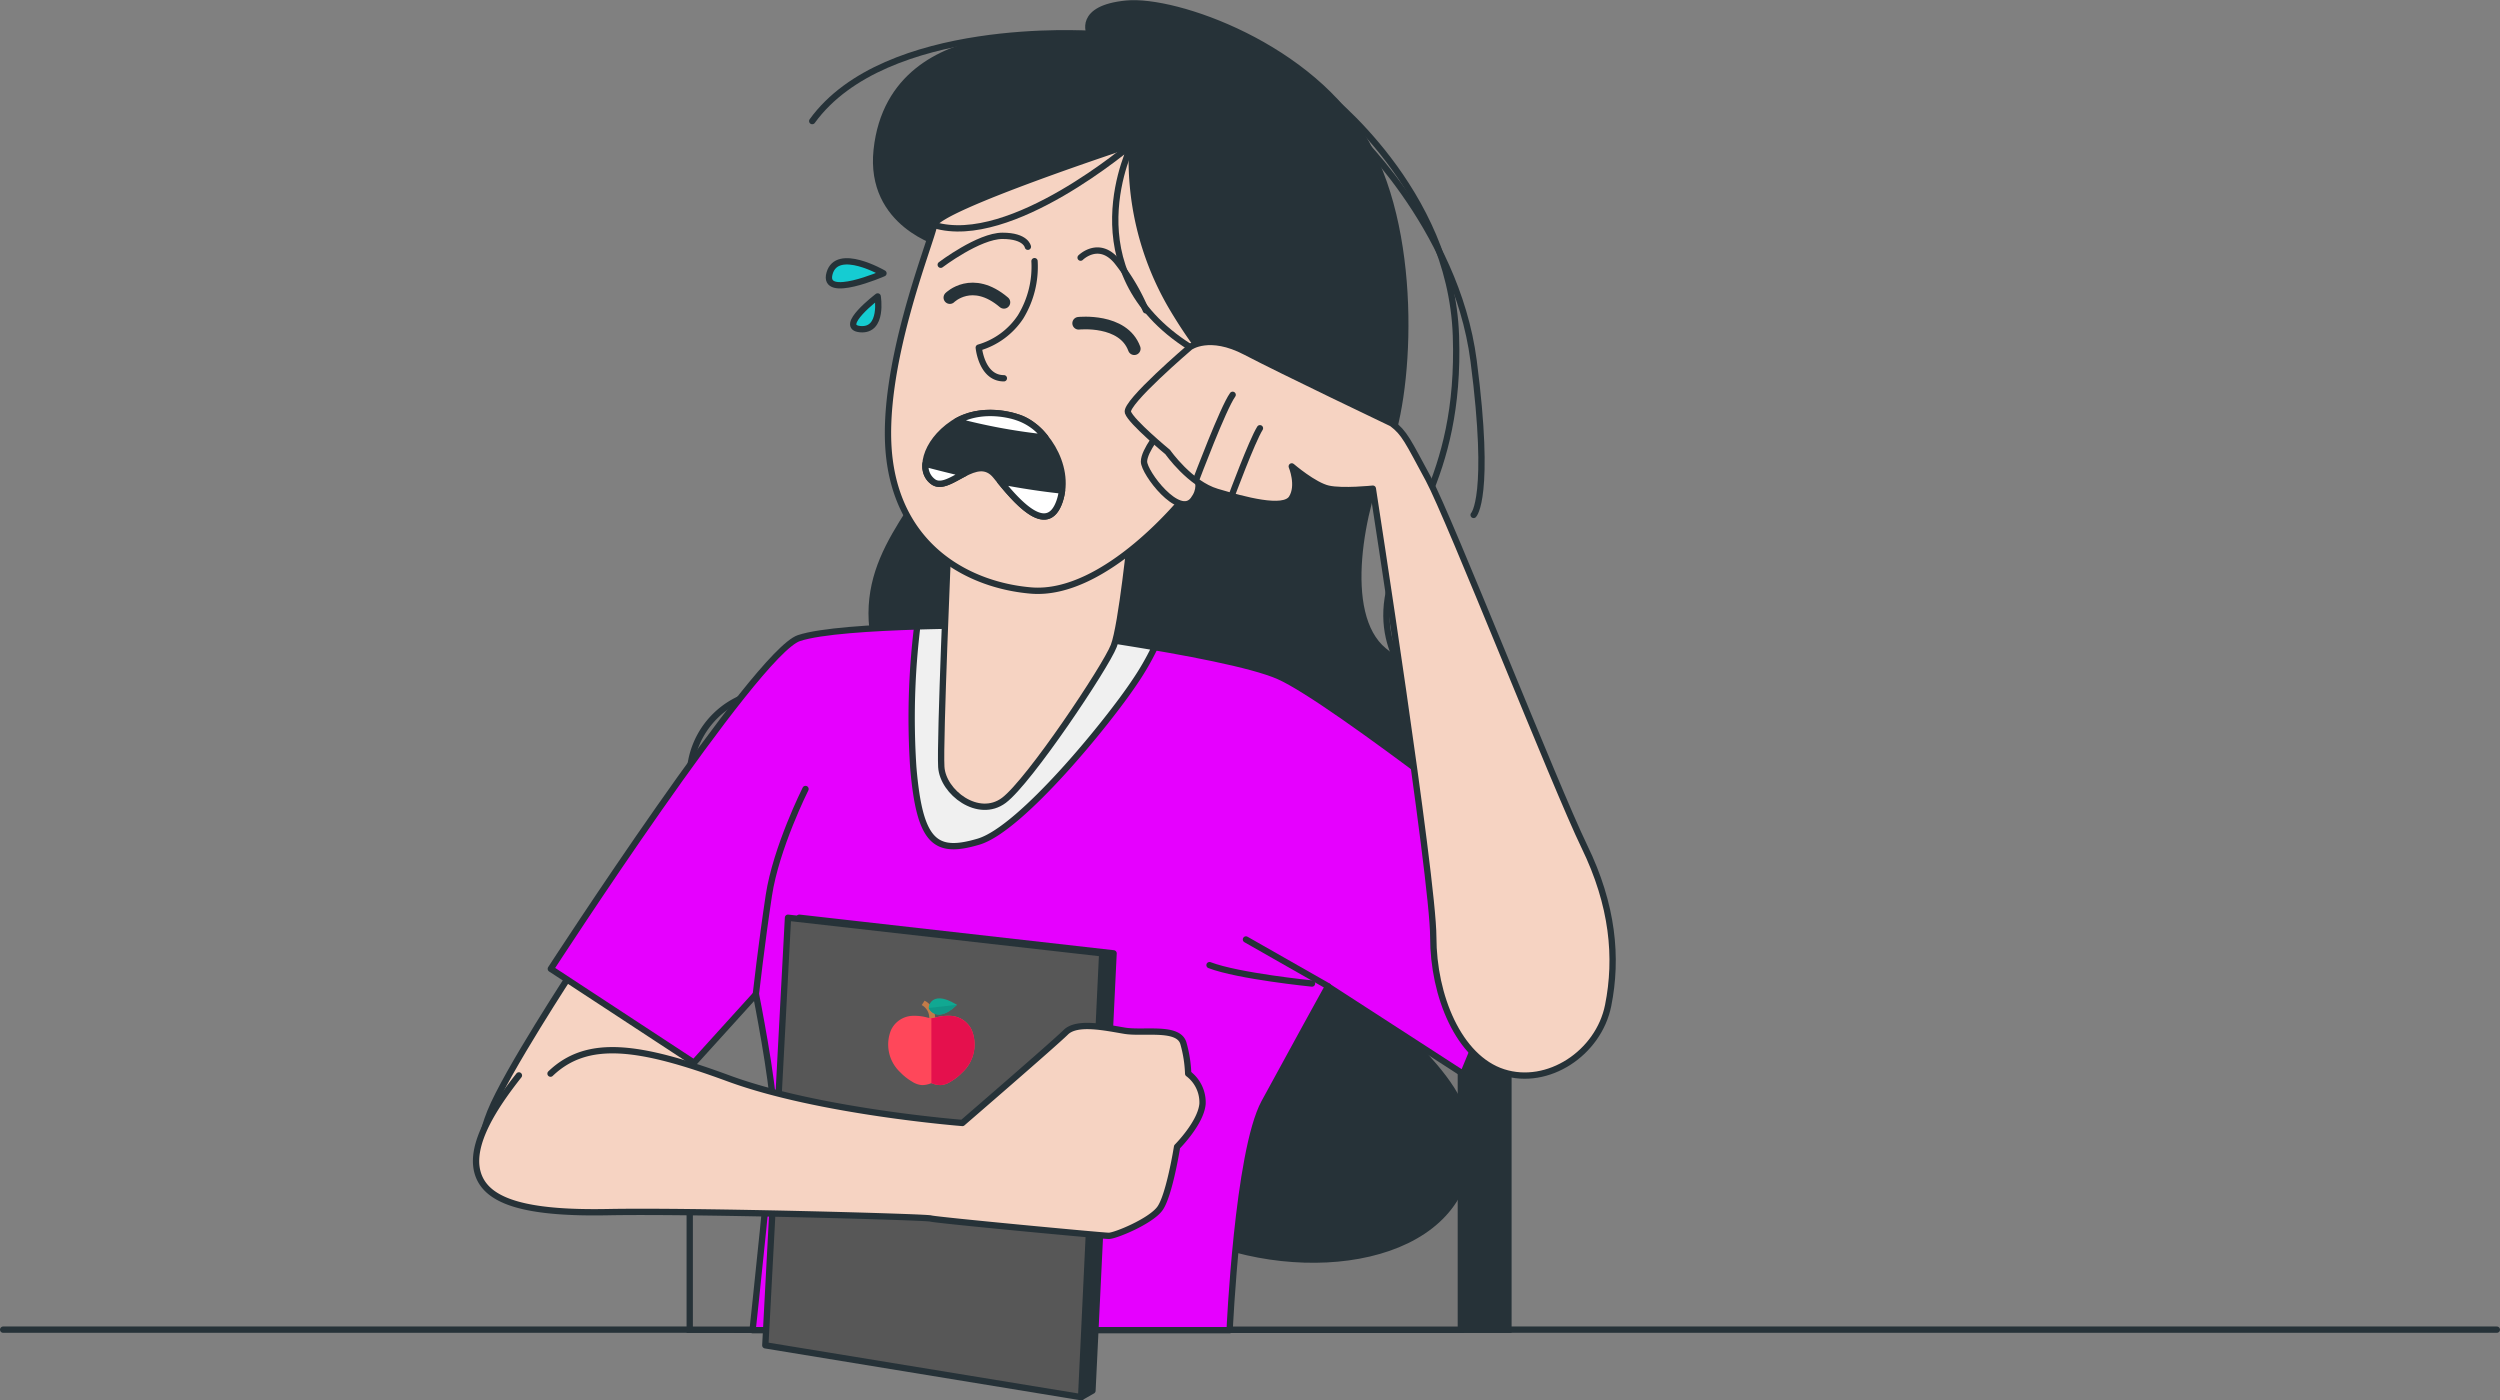 <svg xmlns="http://www.w3.org/2000/svg" width="432.292" height="242.135" viewBox="0 0 432.292 242.135">
  <rect x="0" y="0" width="432.292" height="242.135" fill="#808080" stroke="none"/>
  <g id="Grupo_109" data-name="Grupo 109" transform="translate(-20638.454 -524.364)">
    <g id="Grupo_110" data-name="Grupo 110" transform="translate(1035 -946)">
      <g id="Heartbroken-bro" transform="translate(19569.6 1282.823)">
        <g id="freepik--Character--inject-31">
          <line id="Linha_50" data-name="Linha 50" x1="431.2" transform="translate(34.4 417.46)" fill="none" stroke="#263238" stroke-linecap="round" stroke-linejoin="round" stroke-width="1.092"/>
          <path id="Caminho_788" data-name="Caminho 788" d="M176.19,307.06H279.84a14.85,14.85,0,0,1,14.85,14.85v95.56H161.35V321.9a14.85,14.85,0,0,1,14.84-14.84Z" fill="#263238" stroke="#263238" stroke-miterlimit="10" stroke-width="1.092"/>
          <path id="Caminho_789" data-name="Caminho 789" d="M168,307.06H271.61a14.85,14.85,0,0,1,14.85,14.85v95.56H153.12V321.9A14.85,14.85,0,0,1,168,307.06Z" fill="#787878" stroke="#263238" stroke-miterlimit="10" stroke-width="1.092"/>
          <path id="Caminho_790" data-name="Caminho 790" d="M196.72,229.69s-12.64-3.3-11.27-16.22,11.27-17.32,18.7-18.7,18.15-1.37,18.15-1.37-2.2-4.4,6.32-5.23,32.17,7.43,41.52,24.2,7.42,44.54,3.3,53.62-8,27.77-.28,34.09,22.28,13.2,20.08,30.8S271.79,349,272.61,358.37s19.25,16.23,14.58,32.45-32.17,18.7-50.87,8.25-14.3-44.27-20.07-63S188.47,314.38,185.17,299s8-23.1,13.48-36S196.72,229.69,196.72,229.69Z" fill="#263238" stroke="#263238" stroke-linecap="round" stroke-linejoin="round" stroke-width="1.092"/>
          <path id="Caminho_791" data-name="Caminho 791" d="M222.3,193.4s-35.35-2.38-48,15.08" fill="none" stroke="#263238" stroke-linecap="round" stroke-linejoin="round" stroke-width="1.092"/>
          <path id="Caminho_792" data-name="Caminho 792" d="M262.91,203.68s21.83,16.59,22.7,41.91-10,34-11.79,45.4,7.43,17.89,7.43,17.89" fill="none" stroke="#263238" stroke-linecap="round" stroke-linejoin="round" stroke-width="1.092"/>
          <path id="Caminho_793" data-name="Caminho 793" d="M266.84,209.35s18.77,17,21.83,40.6,0,26.63,0,26.63" fill="none" stroke="#263238" stroke-linecap="round" stroke-linejoin="round" stroke-width="1.092"/>
          <path id="Caminho_794" data-name="Caminho 794" d="M132.93,355.35s-11.55,17.6-14.3,24.47-2.47,12.37,4.68,14S141.46,387,145,383.12s10.17-15.95,10.17-15.95Z" fill="#f6d3c2" stroke="#263238" stroke-linecap="round" stroke-linejoin="round" stroke-width="1.092"/>
          <path id="Caminho_795" data-name="Caminho 795" d="M208,295.68s-28.6-.27-36,2.2-42.9,57.19-42.9,57.19l24.75,16.23,10.72-11.83s3,15.13,3,20.08-3.58,38-3.58,38h82.49s1.38-30.85,6-39.37,11-20.07,11-20.07l23.37,15.12L301.48,338S264.36,308.61,255,304.48,208,295.68,208,295.68Z" fill="#e600ff" stroke="#263238" stroke-linecap="round" stroke-linejoin="round" stroke-width="1.092"/>
          <path id="Caminho_796" data-name="Caminho 796" d="M164.55,359.47s1-8.85,2.25-17.1,6.34-18.4,6.34-18.4" fill="none" stroke="#263238" stroke-linecap="round" stroke-linejoin="round" stroke-width="1.092"/>
          <line id="Linha_51" data-name="Linha 51" x1="14.24" y1="8.11" transform="translate(249.3 349.99)" fill="none" stroke="#263238" stroke-linecap="round" stroke-linejoin="round" stroke-width="1.092"/>
          <path id="Caminho_797" data-name="Caminho 797" d="M260.72,357.61S248,356.34,243,354.43" fill="none" stroke="#263238" stroke-linecap="round" stroke-linejoin="round" stroke-width="1.092"/>
          <path id="Caminho_798" data-name="Caminho 798" d="M172.07,346.23l48.73,82.9,1.96-1.12,3.65-75.62Z" fill="#263238" stroke="#263238" stroke-linecap="round" stroke-linejoin="round" stroke-width="1.092"/>
          <path id="Caminho_799" data-name="Caminho 799" d="M170.11,346.23l-3.92,73.94,54.61,8.96,3.64-76.74Z" fill="#575757" stroke="#263238" stroke-linecap="round" stroke-linejoin="round" stroke-width="1.092"/>
          <path id="Caminho_801" data-name="Caminho 801" d="M208,295.68s-7.34-.07-15.54.18a130.381,130.381,0,0,0-.69,24.29c1.1,13.2,3.85,15.13,11.28,12.93s22.54-20.9,26.94-27.5a46,46,0,0,0,3.55-6.13C220.94,297.29,208,295.68,208,295.68Z" fill="#f0f0f0" stroke="#263238" stroke-linecap="round" stroke-linejoin="round" stroke-width="1.092"/>
          <path id="Caminho_802" data-name="Caminho 802" d="M197.82,281.66s-1.47,34.1-1.2,38.5,6.43,9.07,10.83,5.77,17.63-23.13,19-26.71,3-19.76,3-19.76-11.82,7.15-19.79,6.32S197.82,281.66,197.82,281.66Z" fill="#f6d3c2" stroke="#263238" stroke-linecap="round" stroke-linejoin="round" stroke-width="1.092"/>
          <line id="Linha_52" data-name="Linha 52" x1="14.57" y1="3.3" transform="translate(224.77 369.92)" fill="none" stroke="#263238" stroke-linecap="round" stroke-linejoin="round" stroke-width="1.092"/>
          <path id="Caminho_804" data-name="Caminho 804" d="M186.62,234.8s-8-4.66-9.32,0S186.62,234.8,186.62,234.8Z" fill="#15ccd2" stroke="#263238" stroke-linecap="round" stroke-linejoin="round" stroke-width="1.092"/>
          <path id="Caminho_805" data-name="Caminho 805" d="M185.62,238.8s-7,5.32-3,5.66S185.62,238.8,185.62,238.8Z" fill="#15ccd2" stroke="#263238" stroke-linecap="round" stroke-linejoin="round" stroke-width="1.092"/>
          <path id="Caminho_806" data-name="Caminho 806" d="M229.62,212.45s-33.76,11.09-34.24,14-9.64,25.08-7.71,40.51,13.84,21.79,24.45,22.69c12.92,1.1,26.67-16.22,26.67-16.22s7.14-2.75,11-4.67,4.34-7.24,4.34-7.24-9.56-7.1-17.76-21.08a50.43,50.43,0,0,1-6.75-27.99Z" fill="#f6d3c2" stroke="#263238" stroke-linecap="round" stroke-linejoin="round" stroke-width="1.092"/>
          <path id="Caminho_807" data-name="Caminho 807" d="M212.74,232.7a16.64,16.64,0,0,1-2.41,9.64,13,13,0,0,1-7.23,5.31s.48,5.3,4.34,5.3" fill="none" stroke="#263238" stroke-linecap="round" stroke-linejoin="round" stroke-width="1.092"/>
          <path id="Caminho_808" data-name="Caminho 808" d="M198.1,239s3.85-3.85,9.35.82" fill="none" stroke="#263238" stroke-linecap="round" stroke-linejoin="round" stroke-width="2.184"/>
          <path id="Caminho_809" data-name="Caminho 809" d="M220.37,243.44s7.7-.83,9.62,4.4" fill="none" stroke="#263238" stroke-linecap="round" stroke-linejoin="round" stroke-width="2.184"/>
          <path id="Caminho_810" data-name="Caminho 810" d="M209.65,259.66s-6.05-2.2-11,1.1-6.05,8.53-3.3,10.18,7.42-5.23,10.72-1.1,8.8,10.72,11,4.39S214.05,260.76,209.65,259.66Z" fill="#263238" stroke="#263238" stroke-linecap="round" stroke-linejoin="round" stroke-width="1.092"/>
          <path id="Caminho_811" data-name="Caminho 811" d="M206.8,270.74c3.33,4.09,8.23,9.37,10.27,3.49a8.85,8.85,0,0,0,.42-1.87C214.06,272,210.34,271.43,206.8,270.74Z" fill="#fff" stroke="#263238" stroke-linecap="round" stroke-linejoin="round" stroke-width="1.092"/>
          <path id="Caminho_812" data-name="Caminho 812" d="M214.6,263.21a10,10,0,0,0-4.95-3.55s-5.55-2-10.37.73a101.524,101.524,0,0,0,15.32,2.82Z" fill="#fff" stroke="#263238" stroke-linecap="round" stroke-linejoin="round" stroke-width="1.092"/>
          <path id="Caminho_821" data-name="Caminho 821" d="M235.77,265.71s3.57-9.62,5.5-12.92" fill="none" stroke="#263238" stroke-linecap="round" stroke-linejoin="round" stroke-width="1.092"/>
          <path id="Caminho_813" data-name="Caminho 813" d="M193.89,267.74a3.31,3.31,0,0,0,1.46,3.2c1.4.83,3.29-.53,5.25-1.53C197.87,268.78,195.52,268.17,193.89,267.74Z" fill="#fff" stroke="#263238" stroke-linecap="round" stroke-linejoin="round" stroke-width="1.092"/>
          <path id="Caminho_814" data-name="Caminho 814" d="M211.59,230.21s-.31-1.89-4.39-1.89-10.68,5-10.68,5" fill="none" stroke="#263238" stroke-linecap="round" stroke-linejoin="round" stroke-width="1.092"/>
          <path id="Caminho_815" data-name="Caminho 815" d="M220.71,232.09s3.14-3.14,6.28.63a36,36,0,0,1,5,8.48" fill="none" stroke="#263238" stroke-linecap="round" stroke-linejoin="round" stroke-width="1.092"/>
          <path id="Caminho_816" data-name="Caminho 816" d="M239.62,247.56c-21.11-13.3-10-35.11-10-35.11s-21,18-34.24,14" fill="none" stroke="#263238" stroke-linecap="round" stroke-linejoin="round" stroke-width="1.092"/>
          <path id="Caminho_817" data-name="Caminho 817" d="M234.67,261.86s-3,3.58-3,5.5,6.05,9.9,8.53,6.6-.83-5.77-1.93-9.07S234.67,261.86,234.67,261.86Z" fill="#f6d3c2" stroke="#263238" stroke-linecap="round" stroke-linejoin="round" stroke-width="1.092"/>
          <path id="Caminho_818" data-name="Caminho 818" d="M274.54,260.76s-19-9.07-25.3-12.37-9.62-.83-9.62-.83-11.28,9.63-10.73,11.28,6.88,6.87,6.88,6.87,3.85,5.5,8.52,6.88,11.55,3.29,12.93,1.09,0-5.49,0-5.49,3.84,3.3,6.32,3.85,7.7,0,7.7,0,10.45,67.36,10.45,77.53,4.4,20.9,12.1,23.38,16.49-3.3,18.14-11.55.83-17.32-4.12-27.5-23.37-56.9-26.95-63.51S276.74,262.41,274.54,260.76Z" fill="#f6d3c2" stroke="#263238" stroke-linecap="round" stroke-linejoin="round" stroke-width="1.092"/>
          <path id="Caminho_819" data-name="Caminho 819" d="M246.77,273.41s3.57-9.62,4.95-11.82" fill="none" stroke="#263238" stroke-linecap="round" stroke-linejoin="round" stroke-width="1.092"/>
          <path id="Caminho_820" data-name="Caminho 820" d="M240.72,270.39S245.39,258,247,255.81" fill="none" stroke="#263238" stroke-linecap="round" stroke-linejoin="round" stroke-width="1.092"/>
          <path id="Caminho_803" data-name="Caminho 803" d="M123.58,373.5c-4.12,5.22-8.52,11.82-7.15,16.77s8,7.15,22.55,6.87,55,.83,55.82,1.1,29.69,3,30.79,3,7.15-2.48,8.8-4.68,3-10.72,3-10.72,4.12-4.12,4.4-7.42a6.21,6.21,0,0,0-2.48-5.23,22,22,0,0,0-.82-5.22c-.83-3-6.88-1.65-10.18-2.2s-8.24-1.65-10.17.27-17.87,15.68-17.87,15.68-24.75-1.93-40.42-7.7-24.47-6.88-30.8-.83" fill="#f6d3c2" stroke="#263238" stroke-linecap="round" stroke-linejoin="round" stroke-width="1.092"/>
        </g>
      </g>
      <g id="apple" transform="translate(19723.971 1643)">
        <path id="Caminho_822" data-name="Caminho 822" d="M208.7,17l-1-.13a2.5,2.5,0,0,0-1.268-2.633l.5-.761A3.335,3.335,0,0,1,208.7,17Z" transform="translate(-167.568 -13.078)" fill="#c27b48"/>
        <path id="Caminho_823" data-name="Caminho 823" d="M247.387,1.115c-.356.279-1.894,1.932-3.477,1.651a1.908,1.908,0,0,1-1.369-1.018l-.041-.091a1.7,1.7,0,0,1,1-1.491c.808-.356,1.938-.135,3.359.657Z" transform="translate(-202.424 0)" fill="#11a892"/>
        <path id="Caminho_824" data-name="Caminho 824" d="M45.9,112.581a9.179,9.179,0,0,1-2.029,1.6,3.61,3.61,0,0,1-1.723.606h0a4.146,4.146,0,0,1-1.616-.343,4.146,4.146,0,0,1-1.616.343h0a3.61,3.61,0,0,1-1.723-.606,9.17,9.17,0,0,1-2.029-1.6,6.566,6.566,0,0,1-1.594-7.338,4.274,4.274,0,0,1,3.858-2.438,8.347,8.347,0,0,1,1.633.125c.211.035.417.086.617.135a4.885,4.885,0,0,0,.692.139H40.7a4.884,4.884,0,0,0,.692-.139c.2-.05.406-.1.617-.135a8.345,8.345,0,0,1,1.632-.125,4.274,4.274,0,0,1,3.858,2.438A6.566,6.566,0,0,1,45.9,112.581Z" transform="translate(0 -99.79)" fill="#ff475a"/>
        <path id="Caminho_825" data-name="Caminho 825" d="M247.387,38.056c-.356.279-1.894,1.932-3.477,1.651a1.908,1.908,0,0,1-1.369-1.018L242.5,38.6Z" transform="translate(-202.424 -36.941)" fill="#0f9887"/>
        <path id="Caminho_826" data-name="Caminho 826" d="M261.374,112.582a9.178,9.178,0,0,1-2.029,1.6,3.61,3.61,0,0,1-1.723.606h0a4.146,4.146,0,0,1-1.616-.343V103.205h.168a4.882,4.882,0,0,0,.692-.139c.2-.049.406-.1.617-.135a8.345,8.345,0,0,1,1.632-.125,4.274,4.274,0,0,1,3.858,2.438A6.566,6.566,0,0,1,261.374,112.582Z" transform="translate(-215.471 -99.791)" fill="#e5104d"/>
      </g>
    </g>
  </g>
</svg>
